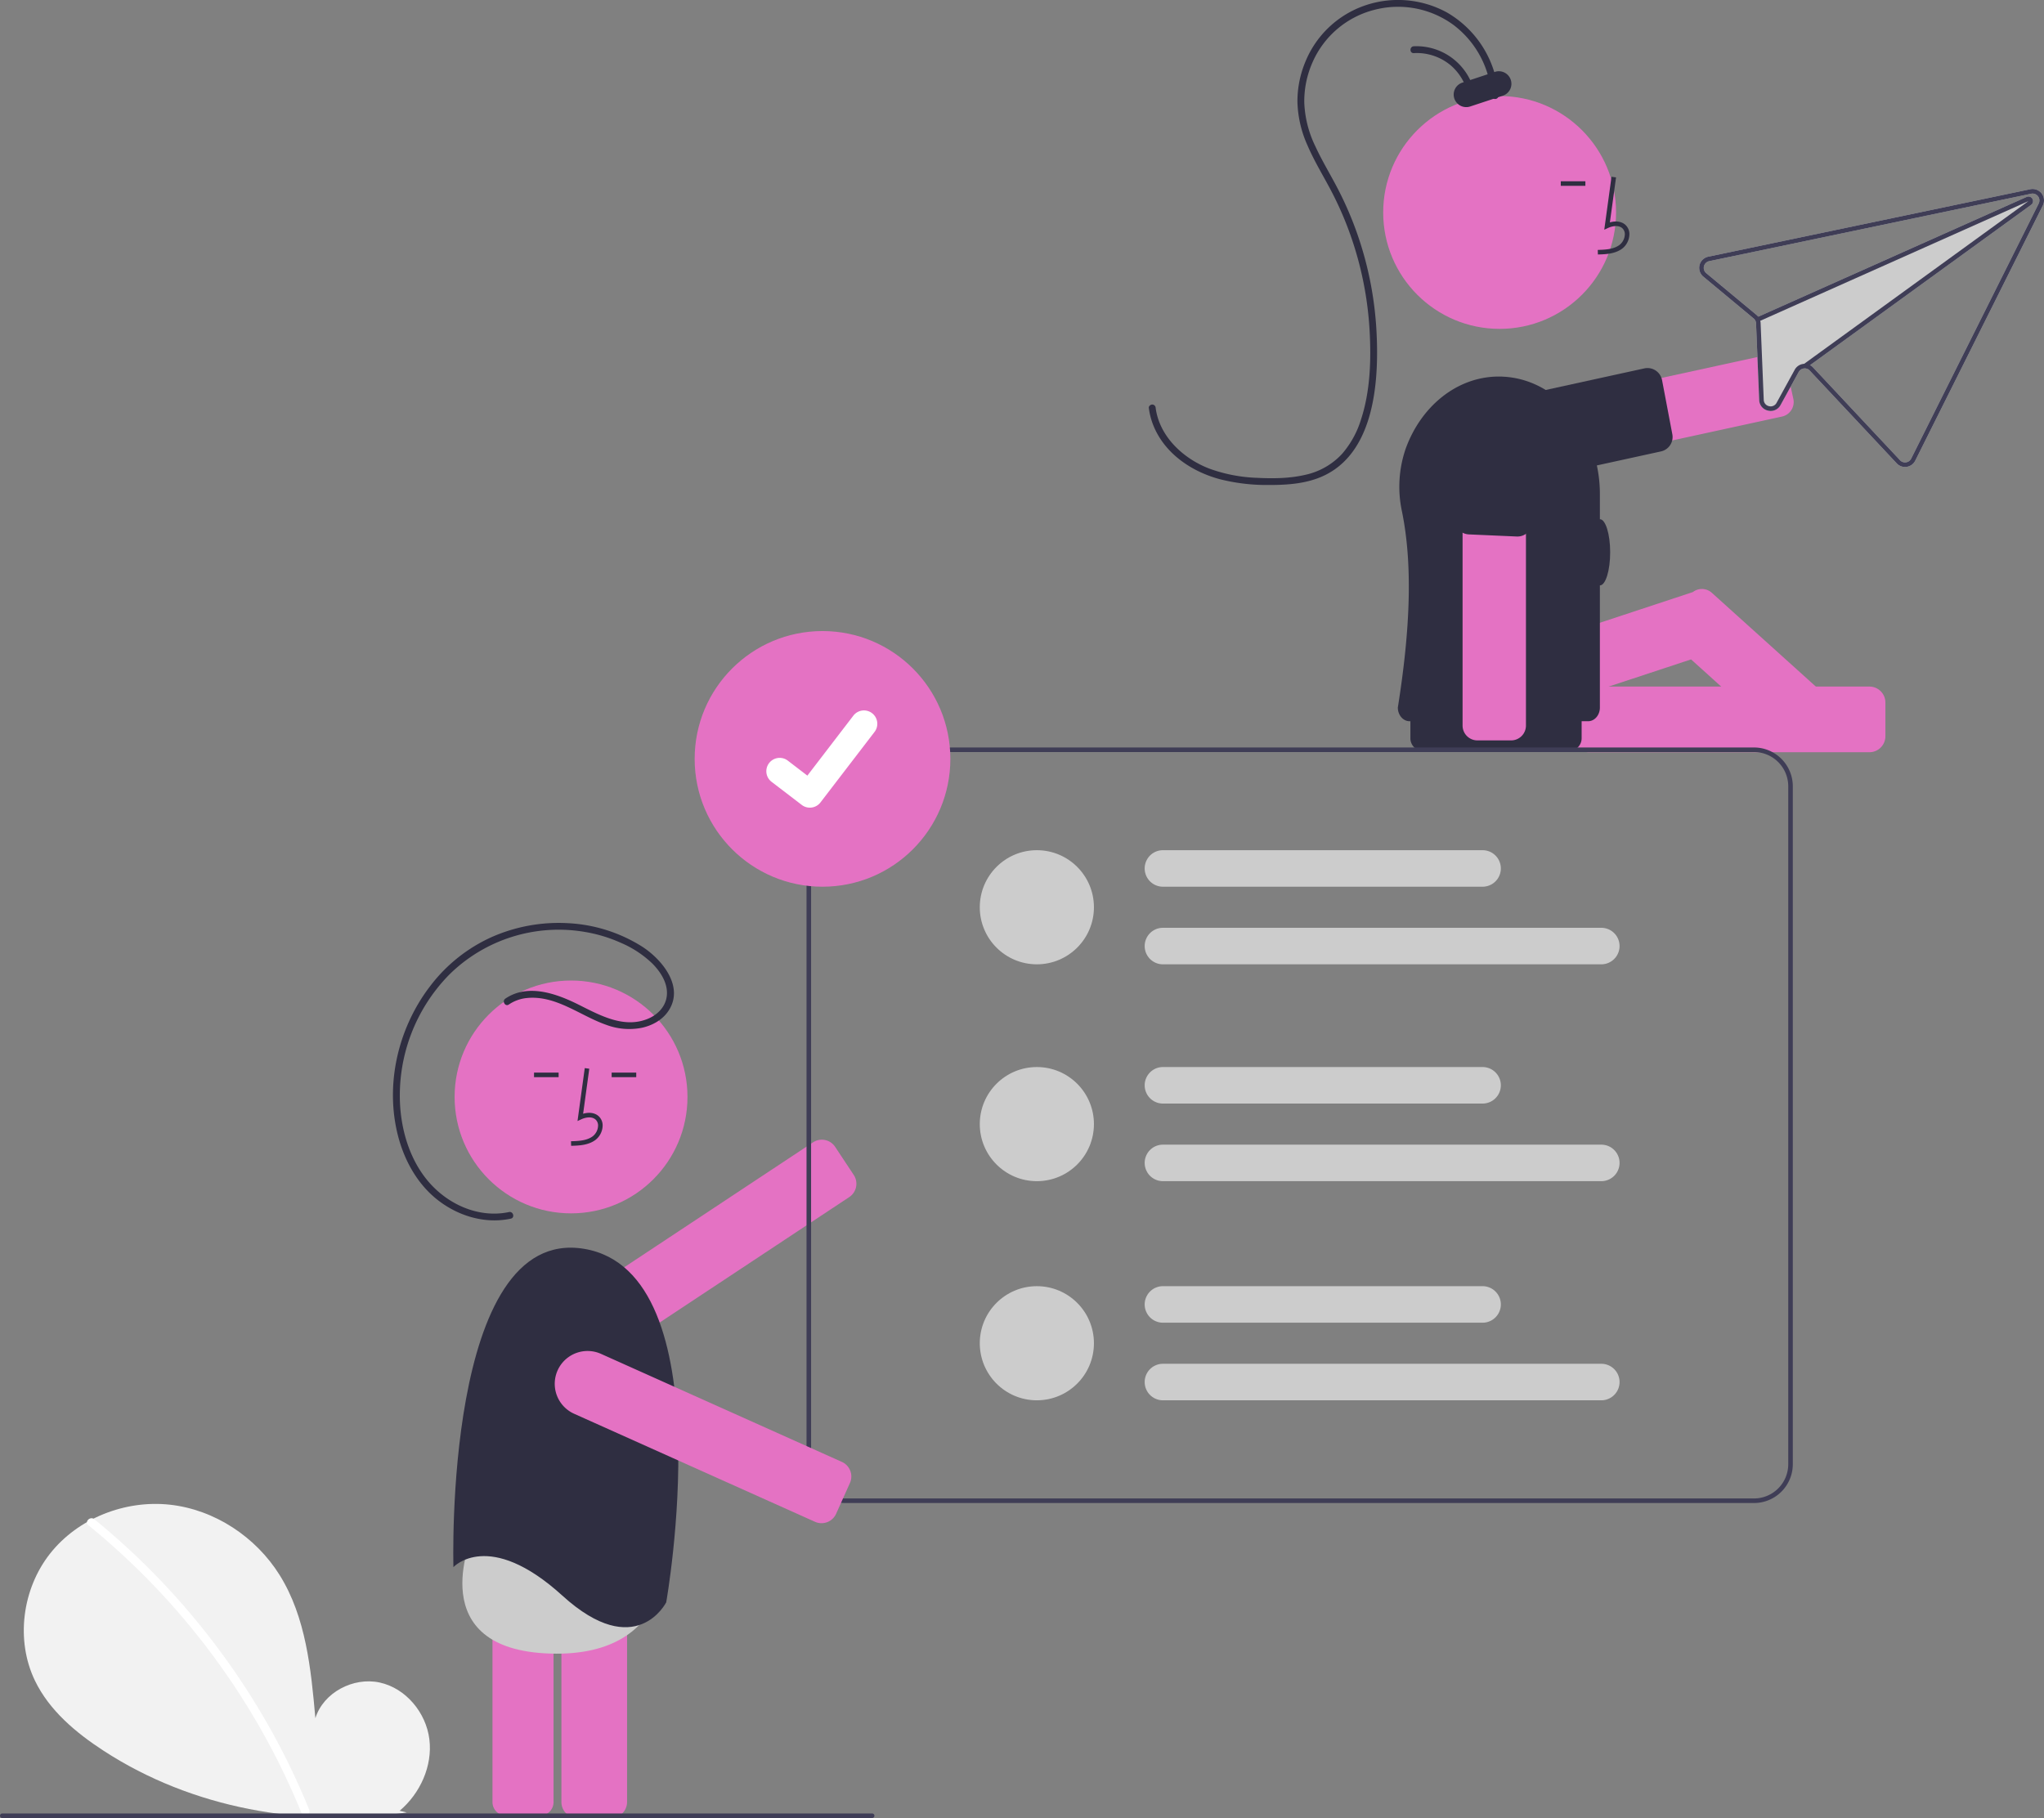 <svg xmlns="http://www.w3.org/2000/svg" data-name="Layer 1" width="895.287" height="796.46" viewBox="0 0 895.287 796.46" xmlns:xlink="http://www.w3.org/1999/xlink"><rect x="0" y="0" width="895.287" height="796.46" fill="#808080" stroke="none"/><path d="M327.406,845.05c8.993-7.599,14.455-19.602,13.022-31.288s-10.305-22.428-21.813-24.91-24.628,4.388-28.123,15.63c-1.924-21.674-4.141-44.257-15.664-62.715-10.434-16.713-28.507-28.672-48.093-30.811s-40.208,5.941-52.424,21.4-15.206,37.934-6.651,55.682c6.302,13.075,17.914,22.805,30.079,30.721,38.813,25.255,86.96,33.788,132.772,27.046Z" transform="translate(-152.356 -51.77)" fill="#f2f2f2"/><path d="M193.68,717.345A317.625,317.625,0,0,1,237.944,761.299a322.163,322.163,0,0,1,34.908,51.663A320.844,320.844,0,0,1,287.8,844.613c.898,2.2-2.675,3.158-3.562.982a315.276,315.276,0,0,0-28.808-54.506,317.26,317.26,0,0,0-38.636-47.729,316.497,316.497,0,0,0-25.726-23.403c-1.844-1.502.783-4.102,2.612-2.612Z" transform="translate(-152.356 -51.77)" fill="#fff"/><path d="M971.177,381.308H848.163a7.008,7.008,0,0,1-7-7V359.549a7.008,7.008,0,0,1,7-7H971.177a7.008,7.008,0,0,1,7,7v14.759A7.008,7.008,0,0,1,971.177,381.308Z" transform="translate(-152.356 -51.77)" fill="#e472c3"/><path d="M954.578,358.74l-52.425-47.269a6.494,6.494,0,0,0-8.317-.32L779.104,349.033a6.507,6.507,0,0,0-4.134,8.21l4.627,14.016a6.488,6.488,0,0,0,8.21,4.134l105.244-34.749,42.937,38.714a6.454,6.454,0,0,0,4.345,1.673q.171,0,.344-.009a6.457,6.457,0,0,0,4.492-2.139l9.883-10.961A6.508,6.508,0,0,0,954.578,358.74Z" transform="translate(-152.356 -51.77)" fill="#e472c3"/><path d="M374.061,712.208a6.007,6.007,0,0,0-6,6V841.222a6.007,6.007,0,0,0,6,6h14.76a6.007,6.007,0,0,0,6-6V718.208a6.007,6.007,0,0,0-6-6Z" transform="translate(-152.356 -51.77)" fill="#e472c3"/><path d="M420.013,848.222H405.253a7.008,7.008,0,0,1-7-7V718.208a7.008,7.008,0,0,1,7-7H420.013a7.008,7.008,0,0,1,7,7V841.222A7.008,7.008,0,0,1,420.013,848.222Z" transform="translate(-152.356 -51.77)" fill="#e472c3"/><path d="M444.178,727.745s5.576,50.144-50.719,48.441S359.066,725.211,359.066,725.211s11.765-9.245,41.503-.304S444.178,727.745,444.178,727.745Z" transform="translate(-152.356 -51.77)" fill="#ccc"/><path d="M419.986,642.408a14.377,14.377,0,0,1-7.958-26.367l96.428-63.82a6.999,6.999,0,0,1,9.701,1.974l8.146,12.308a7.008,7.008,0,0,1-1.974,9.701l-96.428,63.82A14.304,14.304,0,0,1,419.986,642.408Z" transform="translate(-152.356 -51.77)" fill="#e472c3"/><circle cx="250.121" cy="480.559" r="51" fill="#e472c3"/><path d="M402.515,553.738c3.306-.092,7.42-.207,10.59-2.522a8.133,8.133,0,0,0,3.2-6.073,5.471,5.471,0,0,0-1.86-4.493c-1.656-1.399-4.073-1.727-6.678-.961l2.699-19.726-1.981-.271-3.173,23.19,1.655-.759c1.918-.88,4.552-1.328,6.188.055a3.515,3.515,0,0,1,1.153,2.896,6.147,6.147,0,0,1-2.381,4.528c-2.467,1.802-5.746,2.034-9.466,2.138Z" transform="translate(-152.356 -51.77)" fill="#2f2e41"/><rect x="267.909" y="469.894" width="10.772" height="2" fill="#2f2e41"/><rect x="233.909" y="469.894" width="10.772" height="2" fill="#2f2e41"/><path d="M350.961,738.31s-4.403-149.715,57.244-139.44,35.961,154.852,35.961,154.852-13.21,26.42-45.502-2.936S350.961,738.31,350.961,738.31Z" transform="translate(-152.356 -51.77)" fill="#2f2e41"/><path d="M373.712,489.253c9.923-6.738,22.448-2.161,32.09,2.648,9.364,4.67,19.917,10.612,30.512,6.113,4.138-1.757,7.501-5.193,8.086-9.79.696-5.477-2.615-10.604-6.299-14.327a45.877,45.877,0,0,0-13.765-9.072,64.335,64.335,0,0,0-15.668-4.764,68.191,68.191,0,0,0-59.581,18.731,75.548,75.548,0,0,0-21.425,58.072c.843,11.345,4.466,22.914,11.735,31.82,6.82,8.356,17.033,14.231,27.933,14.721a31.334,31.334,0,0,0,7.962-.647c1.883-.402,2.688,2.49.798,2.893-11.353,2.421-23.113-1.176-32.117-8.258-9.478-7.456-15.294-18.742-17.844-30.372-4.88-22.255,1.233-46.205,15.242-64.022a69.796,69.796,0,0,1,26.118-20.609,72.508,72.508,0,0,1,33.692-6.182,67.104,67.104,0,0,1,32.479,10.291c8.731,5.642,18.57,17.603,11.45,28.185-2.663,3.957-7.083,6.368-11.672,7.358a28.651,28.651,0,0,1-15.724-1.37c-11.406-4.028-21.956-13.028-34.723-11.664a16.931,16.931,0,0,0-7.765,2.834c-1.601,1.087-3.104-1.511-1.514-2.59Z" transform="translate(-152.356 -51.77)" fill="#2f2e41"/><path d="M809.441,256.971a13.88,13.88,0,0,1,4.55-25.24l112.988-24.596a6.506,6.506,0,0,1,7.734,4.969l-.488.106.488-.106,3.14,14.422a6.5,6.5,0,0,1-4.969,7.734L819.896,258.855a14.097,14.097,0,0,1-1.483.241A13.775,13.775,0,0,1,809.441,256.971Z" transform="translate(-152.356 -51.77)" fill="#e472c3"/><path d="M800.19,248.818h0q-.101-.402-.18-.813c-.929-4.894.768-10.045,4.778-14.508a30.705,30.705,0,0,1,16.274-9.065l51.511-11.27a6.501,6.501,0,0,1,7.775,5.137l4.494,23.674a6.466,6.466,0,0,1-4.997,7.562l-51.837,11.34a33.322,33.322,0,0,1-7.116.783C810.682,261.659,802.179,256.685,800.19,248.818Z" transform="translate(-152.356 -51.77)" fill="#2f2e41"/><circle cx="656.849" cy="93.076" r="51" fill="#e472c3"/><path d="M852.243,163.255c3.306-.092,7.42-.207,10.59-2.522a8.133,8.133,0,0,0,3.2-6.073,5.471,5.471,0,0,0-1.86-4.493c-1.656-1.399-4.073-1.727-6.678-.961l2.699-19.726L858.212,129.209l-3.173,23.19,1.655-.759c1.918-.88,4.552-1.328,6.188.055a3.515,3.515,0,0,1,1.153,2.896,6.147,6.147,0,0,1-2.381,4.528c-2.467,1.802-5.746,2.034-9.466,2.138Z" transform="translate(-152.356 -51.77)" fill="#2f2e41"/><rect x="683.636" y="79.412" width="10.772" height="2" fill="#2f2e41"/><path d="M805.637,93.696A42.161,42.161,0,0,0,789.15,62.81a41.065,41.065,0,0,0-35.015-6.678,40.441,40.441,0,0,0-26.883,22.939A42.107,42.107,0,0,0,723.643,96.763a47.833,47.833,0,0,0,4.831,19.067c3.007,6.552,6.8,12.699,10.094,19.104a152.462,152.462,0,0,1,8.377,19.557,154.179,154.179,0,0,1,8.322,42.374c1.224,22.771-.954,56.014-26.66,64.753-6.537,2.222-13.588,2.636-20.442,2.618a83.951,83.951,0,0,1-21.42-2.509c-12.135-3.24-23.656-10.85-28.826-22.672a31.553,31.553,0,0,1-2.373-8.569c-.108-.81.767-1.492,1.5-1.5a1.537,1.537,0,0,1,1.5,1.5c1.674,12.598,12.172,22.259,23.569,26.602a67.697,67.697,0,0,0,20.736,4.011c7.046.356,14.362.301,21.262-1.321a30.792,30.792,0,0,0,16.014-9.103,41.402,41.402,0,0,0,8.359-15.122c4.057-12.385,4.483-26.002,3.77-38.911a151.262,151.262,0,0,0-8.498-42.193,147.934,147.934,0,0,0-8.804-19.958c-3.342-6.286-7.054-12.395-9.87-18.947a49.444,49.444,0,0,1-4.445-19.153,45.244,45.244,0,0,1,3.576-17.793,43.37,43.37,0,0,1,25.81-24.361,44.641,44.641,0,0,1,36.016,2.95,45.385,45.385,0,0,1,21.255,27.733,43.424,43.424,0,0,1,1.342,8.775c.099,1.93-2.901,1.924-3,0Z" transform="translate(-152.356 -51.77)" fill="#2f2e41"/><path d="M795.664,94.749A23.488,23.488,0,0,0,787.807,80.416a23.169,23.169,0,0,0-16.195-5.376c-1.93.097-1.925-2.904,0-3a26.104,26.104,0,0,1,26.945,21.911c.288,1.889-2.602,2.703-2.893.798Z" transform="translate(-152.356 -51.77)" fill="#2f2e41"/><path d="M789.361,94.922a5.5,5.5,0,0,1,3.499-6.947l14.244-4.703a5.5,5.5,0,1,1,3.449,10.445l-14.244,4.703a5.498,5.498,0,0,1-6.947-3.498Z" transform="translate(-152.356 -51.77)" fill="#2f2e41"/><path d="M900.591,164.22a5.006,5.006,0,0,0-2.164,8.748l22.011,18.289a3.254,3.254,0,0,1,.783.978,3.058,3.058,0,0,1,.3,1.207l1.374,33.541a4.893,4.893,0,0,0,3.849,4.67l.039.009a4.886,4.886,0,0,0,5.486-2.475l7.94-14.479a3.011,3.011,0,0,1,2.689-1.542,2.91,2.91,0,0,1,2.133.947l38.101,40.655a4.968,4.968,0,0,0,4.37,1.528,5.018,5.018,0,0,0,3.744-2.707L1047.112,141.815a5.002,5.002,0,0,0-5.503-7.139l-1.809.378-139.208,29.165Zm-.892,7.212a3.007,3.007,0,0,1,1.308-5.251l139.165-29.155,1.852-.389a3.008,3.008,0,0,1,3.303,4.279L989.461,252.689a3,3,0,0,1-4.869.708l-38.101-40.655a4.795,4.795,0,0,0-1.3-1.003l96.812-70.234a2.003,2.003,0,0,0-1.648-3.575,1.744,1.744,0,0,0-.323.111l-117.549,52.471a4.934,4.934,0,0,0-.774-.791L899.699,171.432Z" transform="translate(-152.356 -51.77)" fill="#ccc"/><path d="M900.591,164.22a5.006,5.006,0,0,0-2.164,8.748l22.011,18.289a3.254,3.254,0,0,1,.783.978,3.058,3.058,0,0,1,.3,1.207l1.374,33.541a4.893,4.893,0,0,0,3.849,4.67l.039.009a4.886,4.886,0,0,0,5.486-2.475l7.94-14.479a3.011,3.011,0,0,1,2.689-1.542,2.91,2.91,0,0,1,2.133.947l38.101,40.655a4.968,4.968,0,0,0,4.37,1.528,5.018,5.018,0,0,0,3.744-2.707L1047.112,141.815a5.002,5.002,0,0,0-5.503-7.139l-1.809.378-139.208,29.165Zm-.892,7.212a3.007,3.007,0,0,1,1.308-5.251l139.165-29.155,1.852-.389a3.008,3.008,0,0,1,3.303,4.279L989.461,252.689a3,3,0,0,1-4.869.708L946.491,212.741a4.795,4.795,0,0,0-1.3-1.003,4.866,4.866,0,0,0-2.269-.578c-.112-.005-.225,0-.34.005l-.01-.002a4.989,4.989,0,0,0-4.115,2.582l-7.942,14.489a2.911,2.911,0,0,1-3.3,1.475l-.02-.004a2.904,2.904,0,0,1-2.306-2.801l-1.374-33.54a4.731,4.731,0,0,0-.151-1.05l.002-.01a4.796,4.796,0,0,0-.357-.953,4.648,4.648,0,0,0-.527-.838,4.934,4.934,0,0,0-.774-.791L899.699,171.432Z" transform="translate(-152.356 -51.77)" fill="#3f3d56"/><path d="M922.485,190.512l117.549-52.471a1.745,1.745,0,0,1,.323-.111,2.003,2.003,0,0,1,1.648,3.575l-96.812,70.234-1.708,1.242-1.17-1.62.26-.197.01.002,98.241-71.283L923.369,192.303l-.002.01-.512.222-.815-1.826Z" transform="translate(-152.356 -51.77)" fill="#3f3d56"/><path d="M775.62,349.73a5.506,5.506,0,0,0-5.5,5.5v20a5.506,5.506,0,0,0,5.5,5.5h64a5.506,5.506,0,0,0,5.5-5.5v-20a5.506,5.506,0,0,0-5.5-5.5Z" transform="translate(-152.356 -51.77)" fill="#2f2e41"/><path d="M768.074,248.28a51.265,51.265,0,0,0-1.647,27.54c5.086,24.935,3.193,54.412-1.807,85.91,0,3.314,2.308,6,5.155,6h78.189c2.847,0,5.155-2.686,5.155-6v-93.5c0-27.63-18.782-50.24-42.274-51.44-.653-.04-1.314-.06-1.976-.06C790.543,216.73,774.785,229.76,768.074,248.28Z" transform="translate(-152.356 -51.77)" fill="#2f2e41"/><path d="M792.976,369.631V253.997a13.88,13.88,0,0,1,27.76,0V369.631a6.507,6.507,0,0,1-6.5,6.5H799.476A6.507,6.507,0,0,1,792.976,369.631Z" transform="translate(-152.356 -51.77)" fill="#e472c3"/><path d="M816.719,286.808l-20.98-.923a6.508,6.508,0,0,1-6.208-6.78l1.474-33.468a17,17,0,1,1,33.967,1.496l-1.473,33.468A6.5,6.5,0,0,1,817.012,286.814Q816.866,286.814,816.719,286.808Z" transform="translate(-152.356 -51.77)" fill="#2f2e41"/><ellipse cx="700.764" cy="241.96" rx="4.5" ry="14.5" fill="#2f2e41"/><circle cx="454.15" cy="397.46" r="25" fill="#ccc"/><path d="M853.734,474.23h-192a8,8,0,1,1,0-16h192a8,8,0,0,1,0,16Z" transform="translate(-152.356 -51.77)" fill="#ccc"/><path d="M801.734,440.23h-140a8,8,0,1,1,0-16h140a8,8,0,0,1,0,16Z" transform="translate(-152.356 -51.77)" fill="#ccc"/><circle cx="454.15" cy="492.46" r="25" fill="#ccc"/><path d="M853.734,569.23h-192a8,8,0,1,1,0-16h192a8,8,0,0,1,0,16Z" transform="translate(-152.356 -51.77)" fill="#ccc"/><path d="M801.734,535.23h-140a8,8,0,1,1,0-16h140a8,8,0,0,1,0,16Z" transform="translate(-152.356 -51.77)" fill="#ccc"/><circle cx="454.15" cy="588.46" r="25" fill="#ccc"/><path d="M853.734,665.23h-192a8,8,0,1,1,0-16h192a8,8,0,0,1,0,16Z" transform="translate(-152.356 -51.77)" fill="#ccc"/><path d="M801.734,631.23h-140a8,8,0,1,1,0-16h140a8,8,0,0,1,0,16Z" transform="translate(-152.356 -51.77)" fill="#ccc"/><path d="M920.62,710.23h-398a17.019,17.019,0,0,1-17-17v-297a17.019,17.019,0,0,1,17-17h398a17.019,17.019,0,0,1,17,17v297A17.019,17.019,0,0,1,920.62,710.23Zm-398-329a15.017,15.017,0,0,0-15,15v297a15.017,15.017,0,0,0,15,15h398a15.017,15.017,0,0,0,15-15v-297a15.017,15.017,0,0,0-15-15Z" transform="translate(-152.356 -51.77)" fill="#3f3d56"/><circle cx="360.264" cy="332.46" r="56" fill="#e472c3"/><path d="M507.069,405.593a5.808,5.808,0,0,1-3.495-1.161l-.062-.047L490.352,394.309a5.847,5.847,0,1,1,7.112-9.282l8.524,6.536,20.144-26.271a5.847,5.847,0,0,1,8.198-1.082l-.125.17.129-.168a5.853,5.853,0,0,1,1.082,8.198l-23.694,30.901A5.849,5.849,0,0,1,507.069,405.593Z" transform="translate(-152.356 -51.77)" fill="#fff"/><path d="M512.19,719.067a6.927,6.927,0,0,1-2.855-.613H509.335L403.831,671.124a14.379,14.379,0,1,1,11.771-26.239l105.505,47.33a6.999,6.999,0,0,1,3.522,9.251l-6.041,13.467A7.018,7.018,0,0,1,512.19,719.067Z" transform="translate(-152.356 -51.77)" fill="#e472c3"/><path d="M534.356,848.23h-381a1,1,0,1,1,0-2h381a1,1,0,0,1,0,2Z" transform="translate(-152.356 -51.77)" fill="#3f3d56"/></svg>